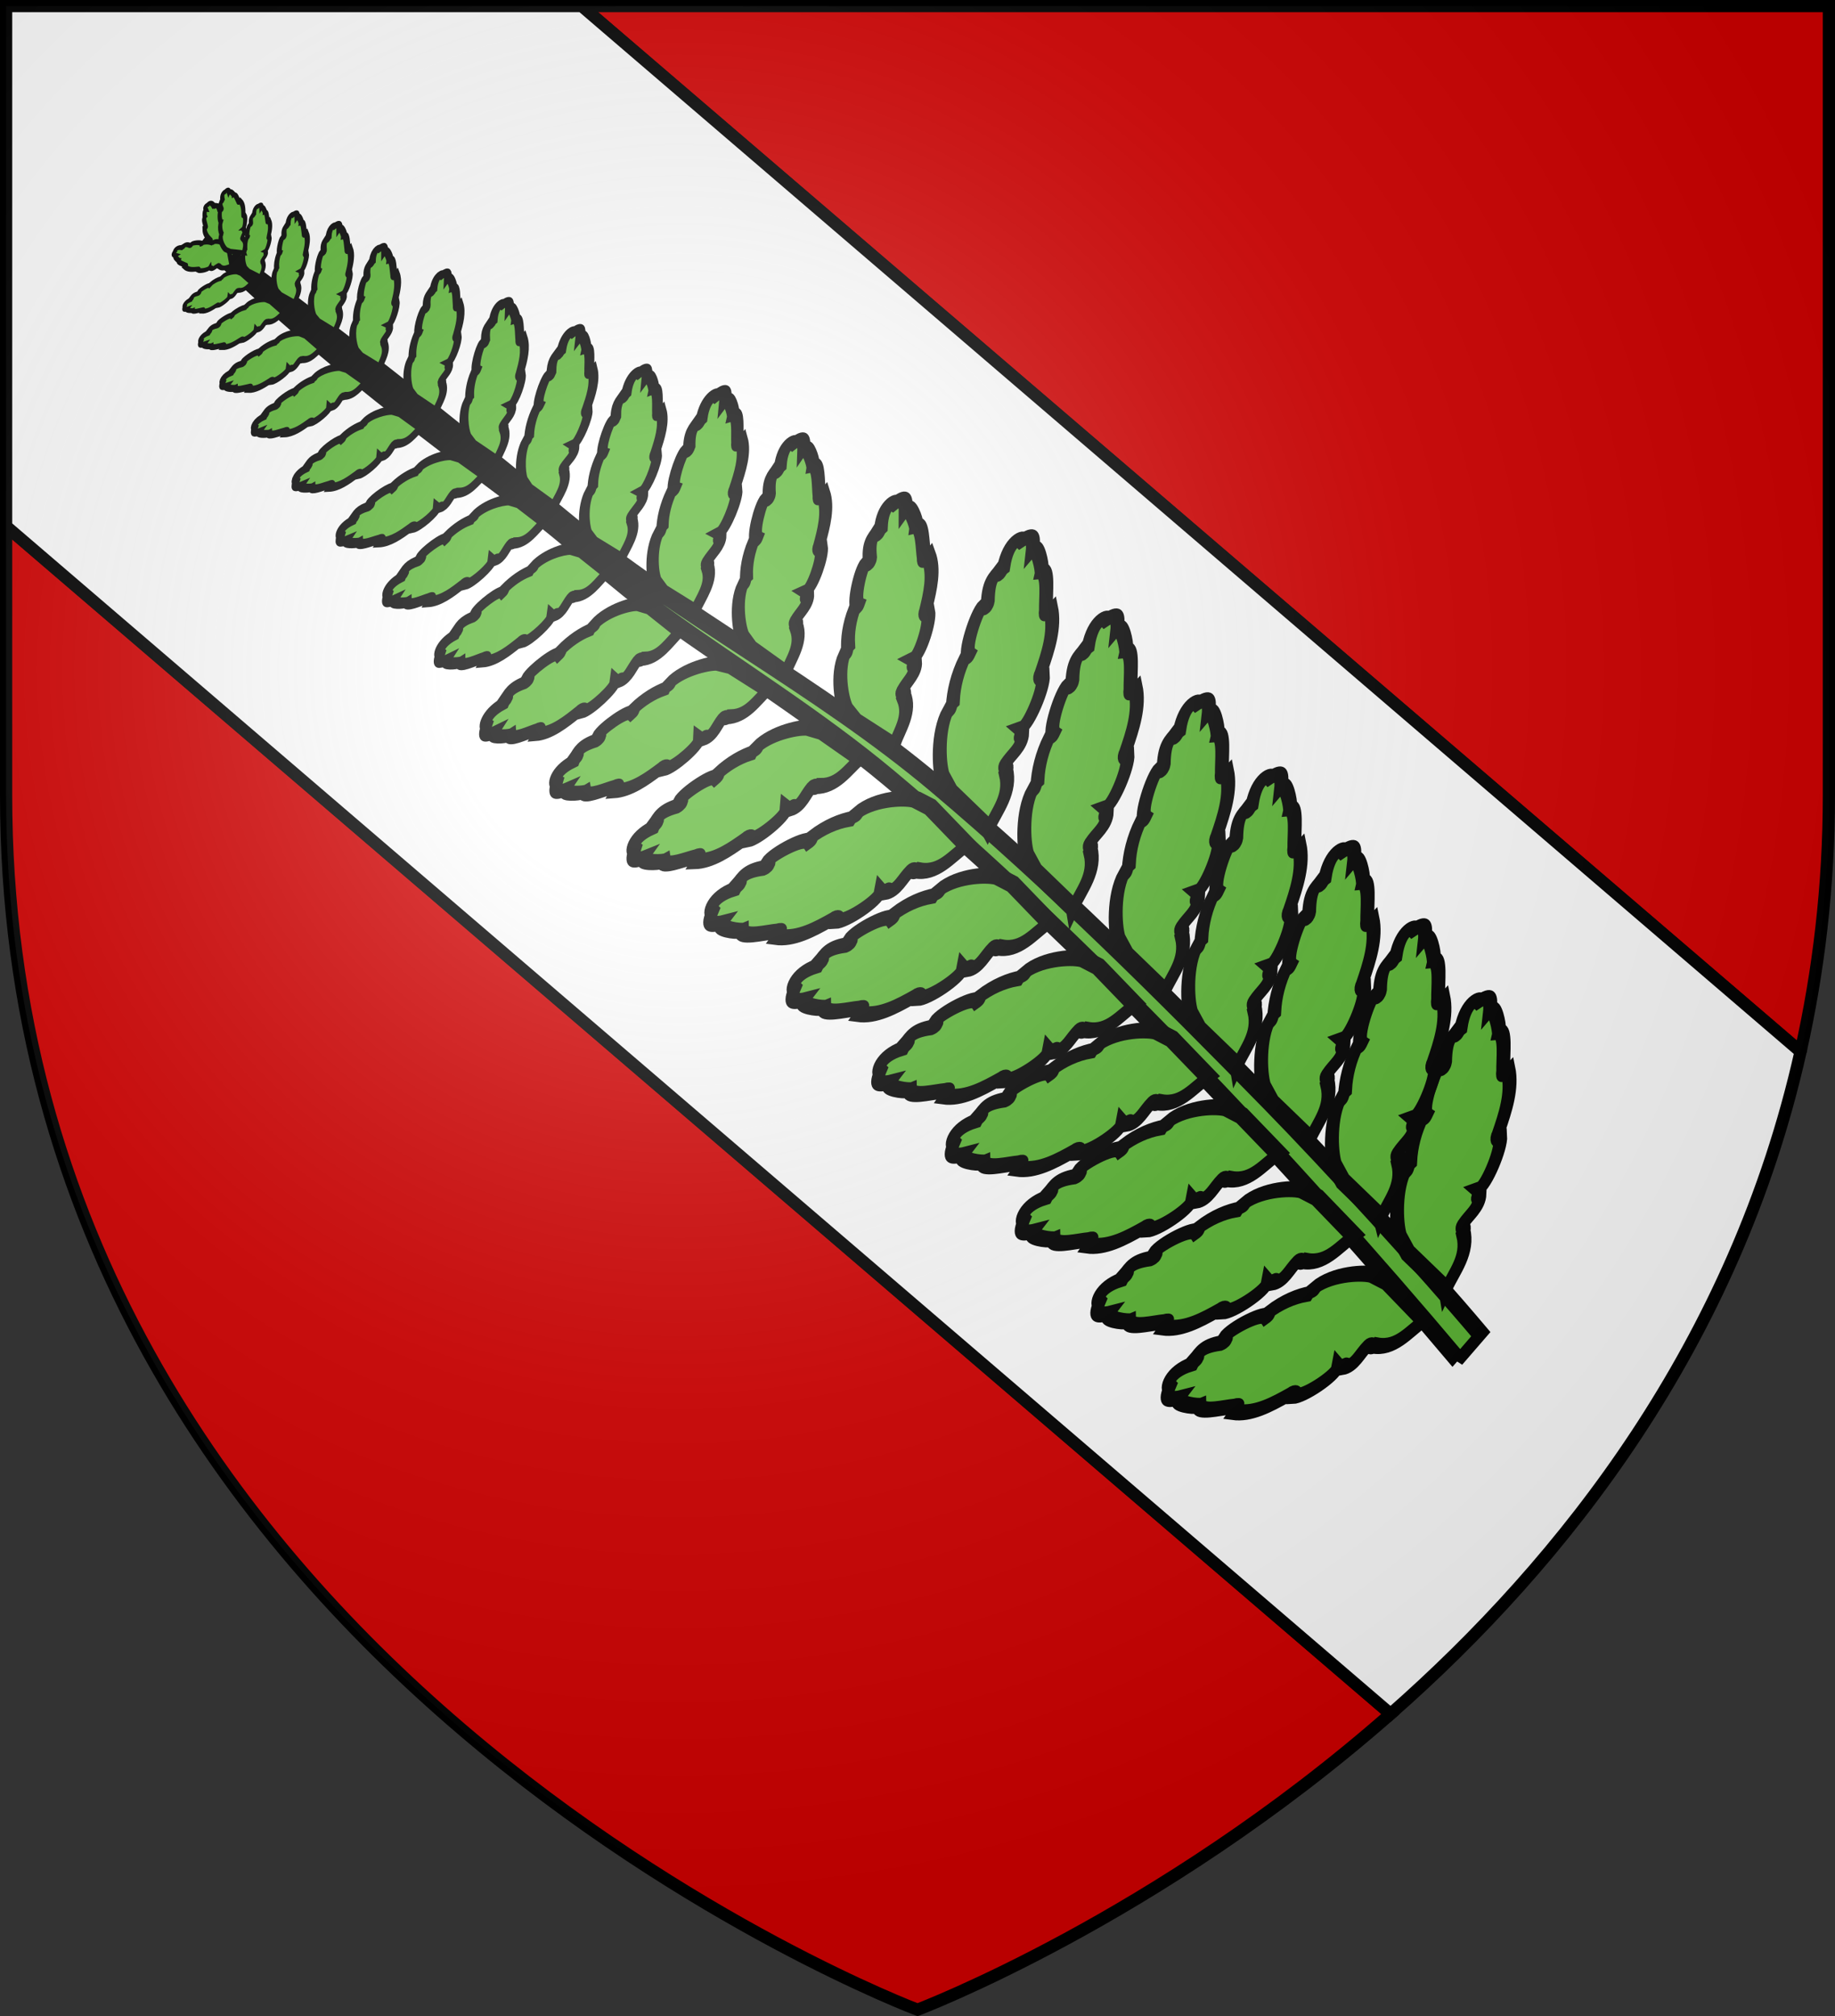 <?xml version="1.0" encoding="UTF-8" standalone="no"?>
<!-- Created with Inkscape (http://www.inkscape.org/) -->

<svg
   xmlns:dc="http://purl.org/dc/elements/1.1/"
   xmlns:cc="http://creativecommons.org/ns#"
   xmlns:rdf="http://www.w3.org/1999/02/22-rdf-syntax-ns#"
   xmlns:svg="http://www.w3.org/2000/svg"
   xmlns="http://www.w3.org/2000/svg"
   xmlns:xlink="http://www.w3.org/1999/xlink"
   xmlns:sodipodi="http://sodipodi.sourceforge.net/DTD/sodipodi-0.dtd"
   xmlns:inkscape="http://www.inkscape.org/namespaces/inkscape"
   width="601"
   height="660.438"
   id="svg4855"
   version="1.1"
   inkscape:version="0.48.4 r9939"
   sodipodi:docname="Fahrni_blason1.svg">
  <rect width="100%" height="100%" fill="#333333" stroke="none"/>
  <defs
     id="defs4857">
    <radialGradient
       inkscape:collect="always"
       xlink:href="#radialGradient3163"
       id="radialGradient3358"
       gradientUnits="userSpaceOnUse"
       gradientTransform="matrix(1.353,0,0,1.349,-2155.236,-905.093)"
       cx="221.44"
       cy="226.33"
       r="300" />
    <radialGradient
       id="radialGradient3163"
       gradientUnits="userSpaceOnUse"
       cy="226.33"
       cx="221.44"
       gradientTransform="matrix(1.353,0,0,1.349,-77.629,-85.747)"
       r="300">
      <stop
         id="stop2895"
         stop-color="#fff"
         stop-opacity=".314"
         offset="0" />
      <stop
         id="stop2897"
         stop-color="#fff"
         stop-opacity=".251"
         offset=".19" />
      <stop
         id="stop2901"
         stop-color="#6b6b6b"
         stop-opacity=".125"
         offset="0.6" />
      <stop
         id="stop2899"
         stop-opacity=".125"
         offset="1" />
    </radialGradient>
    <radialGradient
       r="300"
       cy="226.33"
       cx="221.44"
       gradientTransform="matrix(1.353,0,0,1.349,-79.129,-87.923)"
       gradientUnits="userSpaceOnUse"
       id="radialGradient5039"
       xlink:href="#radialGradient3163"
       inkscape:collect="always" />
    <radialGradient
       inkscape:collect="always"
       xlink:href="#radialGradient3163"
       id="radialGradient5083"
       gradientUnits="userSpaceOnUse"
       gradientTransform="matrix(1.353,0,0,1.349,14.228,119.566)"
       cx="221.44"
       cy="226.33"
       r="300" />
    <radialGradient
       inkscape:collect="always"
       xlink:href="#radialGradient3163"
       id="radialGradient5136"
       gradientUnits="userSpaceOnUse"
       gradientTransform="matrix(1.353,0,0,1.349,14.228,119.566)"
       cx="221.44"
       cy="226.33"
       r="300" />
  </defs>
  <sodipodi:namedview
     id="base"
     pagecolor="#ffffff"
     bordercolor="#666666"
     borderopacity="1.0"
     inkscape:pageopacity="0.0"
     inkscape:pageshadow="2"
     inkscape:zoom="0.35"
     inkscape:cx="283.64288"
     inkscape:cy="333.56983"
     inkscape:document-units="px"
     inkscape:current-layer="layer1"
     showgrid="false"
     inkscape:window-width="983"
     inkscape:window-height="709"
     inkscape:window-x="1804"
     inkscape:window-y="342"
     inkscape:window-maximized="0"
     fit-margin-top="0"
     fit-margin-left="0"
     fit-margin-right="0"
     fit-margin-bottom="0" />
  <g
     inkscape:label="Calque 1"
     inkscape:groupmode="layer"
     id="layer1"
     style="display:inline"
     transform="translate(-91.357,-205.495)">
    <g
       id="FAHRNI"
       inkscape:label="#g5085">
      <g
         id="g4435"
         transform="translate(2097.899,10.338)">
        <g
           id="g4197"
           transform="translate(112.239,40.406)">
          <path
             id="path4195"
             d="m -1529.062,499.25 c 5.863,-26.169 9.281,-54.071 9.281,-83.969 l 0,-258.531 -408.469,0 399.188,342.5 z"
             style="fill:#d40000;stroke:#000000;stroke-width:4;stroke-miterlimit:4;stroke-dasharray:none"
             inkscape:connector-curvature="0" />
          <path
             id="path4193"
             d="m -2116.781,327.125 0,88.188 c 0,285.45 298.5,397.75 298.5,397.75 0,0 78.464,-29.626 154.937,-96.875 L -2116.781,327.125 z"
             style="fill:#d40000;stroke:#000000;stroke-width:4;stroke-miterlimit:4;stroke-dasharray:none"
             inkscape:connector-curvature="0" />
          <path
             id="path1411-1"
             d="m -2116.781,327.125 453.437,389.062 c 57.058,-50.176 112.867,-121.358 134.281,-216.938 l -399.188,-342.5 -188.531,0 0,170.375 z"
             style="fill:#ffffff;stroke:#000000;stroke-width:4;stroke-miterlimit:4;stroke-dasharray:none"
             inkscape:connector-curvature="0" />
        </g>
        <g
           id="use6903-7"
           transform="matrix(-4.254,-1.154,-2.787,5.758,4296.812,800.322)"
           style="stroke:#000000;stroke-width:0.897;stroke-miterlimit:4;stroke-opacity:1;stroke-dasharray:none">
          <path
             inkscape:connector-curvature="0"
             inkscape:transform-center-y="-14.596277"
             inkscape:transform-center-x="-16.60342"
             style="fill:#5ab532;fill-rule:evenodd;stroke:#000000;stroke-width:0.897;stroke-linecap:butt;stroke-linejoin:miter;stroke-miterlimit:4;stroke-opacity:1;stroke-dasharray:none"
             d="m 1230.192,216.565 c 0.683,0.776 1.004,1.842 2.536,1.94 0.064,0.154 0.412,-0.018 0.491,0.125 0.275,0.5 0.222,1.151 0.852,1.368 0.183,-0.225 0.203,0.216 0.493,0.096 -0.161,0.436 1.235,1.882 1.937,2.04 0.029,-0.132 0.303,-0.187 0.462,0.028 0.843,0.713 1.769,1.473 3.094,1.594 -0.055,-0.223 -0.067,-0.442 0.388,-0.222 0.625,0.168 1.983,0.784 2.26,0.389 0.177,0.109 1.743,0.264 1.628,-0.11 0.527,0.238 0.955,0.285 1.002,-0.403 0.293,-0.093 0.477,-0.85 -0.827,-1.509 -0.012,-0.181 -0.329,-0.395 0.083,-0.277 -0.159,-0.363 -0.054,-0.74 -1.408,-1.179 -0.019,-0.013 -0.357,-0.211 0.106,-0.26 -0.081,-0.509 -1.794,-1.864 -2.245,-1.648 -0.095,-0.108 -0.107,-0.081 0.033,-0.247 -0.581,-0.704 -1.326,-1.179 -2.107,-1.467 -0.036,-0.216 -0.473,-0.334 -0.185,-0.354 -0.69,-0.968 -2.775,-1.49 -3.613,-1.501 l -1.217,0.178 -3.764,1.417 z"
             id="path7117-4"
             sodipodi:nodetypes="ccccccccccccccccccccccc" />
          <path
             inkscape:connector-curvature="0"
             id="path7119-0"
             d="m 1266.667,222.315 0,0 z"
             style="fill:none;stroke:#000000;stroke-width:0.897;stroke-linecap:butt;stroke-linejoin:miter;stroke-miterlimit:4;stroke-opacity:1;stroke-dasharray:none" />
          <path
             inkscape:connector-curvature="0"
             style="fill:#5ab532;fill-rule:evenodd;stroke:#000000;stroke-width:0.897;stroke-linecap:butt;stroke-linejoin:miter;stroke-miterlimit:4;stroke-opacity:1;stroke-dasharray:none"
             d="m 1226.579,218.112 -0.676,-1.62 c 6.021,-2.584 15.964,-6.543 22.021,-8.792 11.008,-4.087 22.027,-8.079 33.118,-11.408 11.321,-3.398 22.923,-4.972 34.173,-8.275 12.034,-3.533 21.792,-6.196 33.656,-9.206 -10.867,3.862 -19.582,6.144 -30.561,8.979 -4.425,1.143 -8.724,2.64 -13.112,3.718 -6.894,1.694 -13.824,3.048 -20.68,5.082 -18.312,5.433 -39.882,13.756 -57.939,21.521 z"
             id="path7121-9"
             sodipodi:nodetypes="ccssscsssc" />
          <path
             inkscape:connector-curvature="0"
             sodipodi:nodetypes="ccccccccccccccccccccccc"
             id="path7123-4"
             d="m 1276.972,198.914 c 0.683,0.776 1.004,1.842 2.536,1.94 0.064,0.154 0.412,-0.018 0.491,0.125 0.275,0.5 0.222,1.151 0.852,1.368 0.183,-0.225 0.203,0.216 0.493,0.096 -0.161,0.436 1.235,1.882 1.937,2.04 0.029,-0.132 0.303,-0.187 0.462,0.028 0.843,0.713 1.769,1.473 3.094,1.594 -0.055,-0.223 -0.067,-0.442 0.388,-0.222 0.625,0.168 1.983,0.784 2.26,0.389 0.177,0.109 1.743,0.264 1.628,-0.11 0.527,0.238 0.955,0.285 1.002,-0.403 0.293,-0.093 0.477,-0.85 -0.827,-1.509 -0.012,-0.181 -0.329,-0.395 0.083,-0.277 -0.159,-0.363 -0.054,-0.74 -1.408,-1.179 -0.019,-0.013 -0.357,-0.211 0.106,-0.26 -0.081,-0.509 -1.794,-1.864 -2.245,-1.648 -0.095,-0.108 -0.107,-0.081 0.033,-0.247 -0.581,-0.704 -1.326,-1.179 -2.107,-1.467 -0.036,-0.216 -0.473,-0.334 -0.185,-0.354 -0.69,-0.968 -2.775,-1.49 -3.613,-1.501 l -1.217,0.178 -3.764,1.417 z"
             style="fill:#5ab532;fill-rule:evenodd;stroke:#000000;stroke-width:0.897;stroke-linecap:butt;stroke-linejoin:miter;stroke-miterlimit:4;stroke-opacity:1;stroke-dasharray:none"
             inkscape:transform-center-x="-16.60342"
             inkscape:transform-center-y="-14.596277" />
          <path
             inkscape:connector-curvature="0"
             sodipodi:nodetypes="ccccccccccccccccccccccc"
             id="use7125-8"
             d="m 1268.834,201.667 c 0.683,0.776 1.004,1.842 2.536,1.94 0.064,0.154 0.412,-0.018 0.491,0.125 0.275,0.5 0.222,1.151 0.852,1.368 0.183,-0.225 0.203,0.216 0.493,0.096 -0.161,0.436 1.235,1.882 1.937,2.04 0.029,-0.132 0.303,-0.187 0.462,0.028 0.843,0.713 1.769,1.473 3.094,1.594 -0.055,-0.223 -0.067,-0.442 0.388,-0.222 0.625,0.168 1.983,0.784 2.26,0.389 0.177,0.109 1.743,0.264 1.628,-0.11 0.527,0.238 0.955,0.285 1.002,-0.403 0.293,-0.093 0.477,-0.85 -0.827,-1.509 -0.012,-0.181 -0.329,-0.395 0.083,-0.277 -0.159,-0.363 -0.054,-0.74 -1.408,-1.179 -0.019,-0.013 -0.357,-0.211 0.106,-0.26 -0.081,-0.509 -1.794,-1.864 -2.245,-1.648 -0.095,-0.108 -0.107,-0.081 0.033,-0.247 -0.581,-0.704 -1.326,-1.179 -2.107,-1.467 -0.036,-0.216 -0.473,-0.334 -0.185,-0.354 -0.69,-0.968 -2.775,-1.49 -3.613,-1.501 l -1.217,0.178 -3.764,1.417 z"
             style="fill:#5ab532;fill-rule:evenodd;stroke:#000000;stroke-width:0.897;stroke-linecap:butt;stroke-linejoin:miter;stroke-miterlimit:4;stroke-opacity:1;stroke-dasharray:none"
             inkscape:transform-center-x="-16.60342"
             inkscape:transform-center-y="-14.596277" />
          <path
             inkscape:transform-center-y="-14.596277"
             inkscape:transform-center-x="-16.60342"
             style="fill:#5ab532;fill-rule:evenodd;stroke:#000000;stroke-width:0.897;stroke-linecap:butt;stroke-linejoin:miter;stroke-miterlimit:4;stroke-opacity:1;stroke-dasharray:none"
             d="m 1260.288,204.643 c 0.683,0.776 1.004,1.842 2.536,1.94 0.064,0.154 0.412,-0.018 0.491,0.125 0.275,0.5 0.222,1.151 0.852,1.368 0.183,-0.225 0.203,0.216 0.493,0.096 -0.161,0.436 1.235,1.882 1.937,2.04 0.029,-0.132 0.303,-0.187 0.462,0.028 0.843,0.713 1.769,1.473 3.094,1.594 -0.055,-0.223 -0.067,-0.442 0.388,-0.222 0.625,0.168 1.983,0.784 2.26,0.389 0.177,0.109 1.743,0.264 1.628,-0.11 0.527,0.238 0.955,0.285 1.002,-0.403 0.293,-0.093 0.477,-0.85 -0.827,-1.509 -0.012,-0.181 -0.329,-0.395 0.083,-0.277 -0.159,-0.363 -0.054,-0.74 -1.408,-1.179 -0.019,-0.013 -0.357,-0.211 0.106,-0.26 -0.081,-0.509 -1.794,-1.864 -2.245,-1.648 -0.095,-0.108 -0.107,-0.081 0.033,-0.247 -0.581,-0.704 -1.326,-1.179 -2.107,-1.467 -0.036,-0.216 -0.473,-0.334 -0.185,-0.354 -0.69,-0.968 -2.775,-1.49 -3.613,-1.501 l -1.217,0.178 -3.764,1.417 z"
             id="use7127-8"
             sodipodi:nodetypes="ccccccccccccccccccccccc"
             inkscape:connector-curvature="0" />
          <path
             inkscape:connector-curvature="0"
             sodipodi:nodetypes="ccccccccccccccccccccccc"
             id="use7129-2"
             d="m 1252.903,207.276 c 0.683,0.776 1.004,1.842 2.536,1.94 0.064,0.154 0.412,-0.018 0.491,0.125 0.275,0.5 0.222,1.151 0.852,1.368 0.183,-0.225 0.203,0.216 0.493,0.096 -0.161,0.436 1.235,1.882 1.937,2.04 0.029,-0.132 0.303,-0.187 0.462,0.028 0.843,0.713 1.769,1.473 3.094,1.594 -0.055,-0.223 -0.067,-0.442 0.388,-0.222 0.625,0.168 1.983,0.784 2.26,0.389 0.177,0.109 1.743,0.264 1.628,-0.11 0.527,0.238 0.955,0.285 1.002,-0.403 0.293,-0.093 0.477,-0.85 -0.827,-1.509 -0.012,-0.181 -0.329,-0.395 0.083,-0.277 -0.159,-0.363 -0.054,-0.74 -1.408,-1.179 -0.019,-0.013 -0.357,-0.211 0.106,-0.26 -0.081,-0.509 -1.794,-1.864 -2.245,-1.648 -0.095,-0.108 -0.107,-0.081 0.033,-0.247 -0.581,-0.704 -1.326,-1.179 -2.107,-1.467 -0.036,-0.216 -0.473,-0.334 -0.185,-0.354 -0.69,-0.968 -2.775,-1.49 -3.613,-1.501 l -1.217,0.178 -3.764,1.417 z"
             style="fill:#5ab532;fill-rule:evenodd;stroke:#000000;stroke-width:0.897;stroke-linecap:butt;stroke-linejoin:miter;stroke-miterlimit:4;stroke-opacity:1;stroke-dasharray:none"
             inkscape:transform-center-x="-16.60342"
             inkscape:transform-center-y="-14.596277" />
          <path
             inkscape:transform-center-y="-14.596277"
             inkscape:transform-center-x="-16.60342"
             style="fill:#5ab532;fill-rule:evenodd;stroke:#000000;stroke-width:0.897;stroke-linecap:butt;stroke-linejoin:miter;stroke-miterlimit:4;stroke-opacity:1;stroke-dasharray:none"
             d="m 1245.609,210.183 c 0.683,0.776 1.004,1.842 2.536,1.94 0.064,0.154 0.412,-0.018 0.491,0.125 0.275,0.5 0.222,1.151 0.852,1.368 0.183,-0.225 0.203,0.216 0.493,0.096 -0.161,0.436 1.235,1.882 1.937,2.04 0.029,-0.132 0.303,-0.187 0.462,0.028 0.843,0.713 1.769,1.473 3.094,1.594 -0.055,-0.223 -0.067,-0.442 0.388,-0.222 0.625,0.168 1.983,0.784 2.26,0.389 0.177,0.109 1.743,0.264 1.628,-0.11 0.527,0.238 0.955,0.285 1.002,-0.403 0.293,-0.093 0.477,-0.85 -0.827,-1.509 -0.012,-0.181 -0.329,-0.395 0.083,-0.277 -0.159,-0.363 -0.054,-0.74 -1.408,-1.179 -0.019,-0.013 -0.357,-0.211 0.106,-0.26 -0.081,-0.509 -1.794,-1.864 -2.245,-1.648 -0.095,-0.108 -0.107,-0.081 0.033,-0.247 -0.581,-0.704 -1.326,-1.179 -2.107,-1.467 -0.036,-0.216 -0.473,-0.334 -0.185,-0.354 -0.69,-0.968 -2.775,-1.49 -3.613,-1.501 l -1.217,0.178 -3.764,1.417 z"
             id="use7131-4"
             sodipodi:nodetypes="ccccccccccccccccccccccc"
             inkscape:connector-curvature="0" />
          <path
             inkscape:connector-curvature="0"
             sodipodi:nodetypes="ccccccccccccccccccccccc"
             id="use7133-5"
             d="m 1237.761,213.274 c 0.683,0.776 1.004,1.842 2.536,1.94 0.064,0.154 0.412,-0.018 0.491,0.125 0.275,0.5 0.222,1.151 0.852,1.368 0.183,-0.225 0.203,0.216 0.493,0.096 -0.161,0.436 1.235,1.882 1.937,2.04 0.029,-0.132 0.303,-0.187 0.462,0.028 0.843,0.713 1.769,1.473 3.094,1.594 -0.055,-0.223 -0.067,-0.442 0.388,-0.222 0.625,0.168 1.983,0.784 2.26,0.389 0.177,0.109 1.743,0.264 1.628,-0.11 0.527,0.238 0.955,0.285 1.002,-0.403 0.293,-0.093 0.477,-0.85 -0.827,-1.509 -0.012,-0.181 -0.329,-0.395 0.083,-0.277 -0.159,-0.363 -0.054,-0.74 -1.408,-1.179 -0.019,-0.013 -0.357,-0.211 0.106,-0.26 -0.081,-0.509 -1.794,-1.864 -2.245,-1.648 -0.095,-0.108 -0.107,-0.081 0.033,-0.247 -0.581,-0.704 -1.326,-1.179 -2.107,-1.467 -0.036,-0.216 -0.473,-0.334 -0.185,-0.354 -0.69,-0.968 -2.775,-1.49 -3.613,-1.501 l -1.217,0.178 -3.764,1.417 z"
             style="fill:#5ab532;fill-rule:evenodd;stroke:#000000;stroke-width:0.897;stroke-linecap:butt;stroke-linejoin:miter;stroke-miterlimit:4;stroke-opacity:1;stroke-dasharray:none"
             inkscape:transform-center-x="-16.60342"
             inkscape:transform-center-y="-14.596277" />
          <path
             inkscape:connector-curvature="0"
             inkscape:transform-center-y="0.85151526"
             inkscape:transform-center-x="-1.2232708"
             style="fill:#5ab532;fill-rule:evenodd;stroke:#000000;stroke-width:0.897;stroke-linecap:butt;stroke-linejoin:miter;stroke-miterlimit:4;stroke-opacity:1;stroke-dasharray:none"
             d="m 1287.072,195.979 c 0.505,0.757 0.663,1.726 1.982,1.987 0.038,0.142 0.36,0.032 0.412,0.166 0.182,0.469 0.063,1.032 0.585,1.294 0.184,-0.176 0.152,0.212 0.417,0.14 -0.189,0.363 0.859,1.788 1.451,2.006 0.041,-0.113 0.284,-0.129 0.398,0.077 0.651,0.72 1.369,1.491 2.505,1.748 -0.023,-0.201 -0.01,-0.394 0.362,-0.15 0.524,0.219 1.633,0.912 1.917,0.598 0.141,0.116 1.483,0.429 1.426,0.09 0.431,0.269 0.797,0.359 0.916,-0.239 0.265,-0.048 0.51,-0.689 -0.547,-1.414 0.01,-0.16 -0.241,-0.383 0.104,-0.233 -0.097,-0.336 0.037,-0.654 -1.089,-1.192 -0.015,-0.014 -0.286,-0.226 0.122,-0.216 -0.013,-0.454 -1.347,-1.836 -1.762,-1.698 -0.071,-0.105 -0.084,-0.083 0.056,-0.213 -0.425,-0.682 -1.018,-1.183 -1.663,-1.524 -0.01,-0.193 -0.373,-0.346 -0.12,-0.331 -0.489,-0.925 -2.24,-1.621 -2.966,-1.725 l -1.076,0.017 -3.427,0.811 z"
             id="path7135-5"
             sodipodi:nodetypes="ccccccccccccccccccccccc" />
          <path
             inkscape:connector-curvature="0"
             inkscape:transform-center-y="0.85151526"
             inkscape:transform-center-x="-1.2232708"
             style="fill:#5ab532;fill-rule:evenodd;stroke:#000000;stroke-width:0.839;stroke-linecap:butt;stroke-linejoin:miter;stroke-miterlimit:4;stroke-opacity:1;stroke-dasharray:none"
             d="m 1295.628,193.786 c 0.45,0.724 0.569,1.636 1.793,1.919 0.031,0.134 0.335,0.04 0.38,0.167 0.156,0.445 0.029,0.969 0.508,1.23 0.177,-0.16 0.136,0.203 0.385,0.143 -0.187,0.335 0.75,1.7 1.297,1.921 0.042,-0.104 0.269,-0.113 0.369,0.084 0.587,0.694 1.235,1.436 2.288,1.71 -0.016,-0.189 0,-0.37 0.343,-0.13 0.483,0.22 1.498,0.901 1.772,0.615 0.129,0.113 1.372,0.445 1.328,0.125 0.394,0.264 0.734,0.359 0.862,-0.197 0.248,-0.037 0.496,-0.631 -0.47,-1.341 0.014,-0.15 -0.214,-0.366 0.103,-0.215 -0.081,-0.318 0.053,-0.611 -0.982,-1.148 -0.014,-0.013 -0.26,-0.22 0.12,-0.198 9e-4,-0.426 -1.204,-1.759 -1.596,-1.642 -0.063,-0.101 -0.076,-0.081 0.058,-0.198 -0.377,-0.651 -0.916,-1.138 -1.508,-1.476 0,-0.181 -0.338,-0.335 -0.103,-0.313 -0.43,-0.881 -2.045,-1.583 -2.719,-1.702 l -1.005,-0.015 -3.222,0.661 z"
             id="use7137-1"
             sodipodi:nodetypes="ccccccccccccccccccccccc" />
          <path
             inkscape:connector-curvature="0"
             inkscape:transform-center-y="0.85151526"
             inkscape:transform-center-x="-1.2232708"
             style="fill:#5ab532;fill-rule:evenodd;stroke:#000000;stroke-width:0.794;stroke-linecap:butt;stroke-linejoin:miter;stroke-miterlimit:4;stroke-opacity:1;stroke-dasharray:none"
             d="m 1303.539,192.042 c 0.411,0.728 0.54,1.66 1.614,1.91 0.031,0.137 0.293,0.03 0.335,0.159 0.148,0.451 0.051,0.993 0.476,1.244 0.15,-0.169 0.124,0.204 0.34,0.135 -0.154,0.349 0.699,1.719 1.182,1.928 0.033,-0.108 0.232,-0.124 0.324,0.074 0.53,0.692 1.115,1.433 2.04,1.68 -0.019,-0.193 -0.01,-0.379 0.295,-0.144 0.427,0.21 1.33,0.877 1.562,0.575 0.115,0.111 1.208,0.413 1.161,0.086 0.351,0.258 0.649,0.345 0.746,-0.23 0.215,-0.046 0.415,-0.663 -0.446,-1.36 0.01,-0.154 -0.196,-0.368 0.084,-0.224 -0.079,-0.323 0.03,-0.628 -0.887,-1.146 -0.012,-0.013 -0.233,-0.217 0.099,-0.207 -0.011,-0.437 -1.097,-1.765 -1.435,-1.632 -0.058,-0.101 -0.068,-0.08 0.046,-0.204 -0.346,-0.656 -0.829,-1.137 -1.354,-1.465 -0.01,-0.185 -0.303,-0.333 -0.098,-0.318 -0.398,-0.89 -1.825,-1.558 -2.416,-1.659 l -0.877,0.016 -2.791,0.78 z"
             id="use7139-7"
             sodipodi:nodetypes="ccccccccccccccccccccccc" />
          <path
             sodipodi:nodetypes="ccccccccccccccccccccccc"
             id="use7141-1"
             d="m 1310.426,190.072 c 0.355,0.63 0.466,1.437 1.394,1.654 0.027,0.118 0.253,0.026 0.289,0.138 0.128,0.391 0.044,0.859 0.411,1.077 0.13,-0.147 0.107,0.177 0.293,0.117 -0.133,0.302 0.604,1.488 1.02,1.669 0.029,-0.094 0.2,-0.107 0.28,0.064 0.458,0.599 0.963,1.241 1.762,1.455 -0.016,-0.168 -0.01,-0.328 0.255,-0.125 0.368,0.182 1.148,0.759 1.349,0.497 0.099,0.096 1.043,0.357 1.003,0.074 0.303,0.224 0.56,0.299 0.644,-0.199 0.186,-0.04 0.359,-0.574 -0.385,-1.177 0.01,-0.133 -0.169,-0.319 0.073,-0.194 -0.068,-0.28 0.026,-0.544 -0.766,-0.992 -0.01,-0.011 -0.201,-0.188 0.085,-0.179 -0.01,-0.378 -0.947,-1.528 -1.24,-1.413 -0.05,-0.088 -0.059,-0.069 0.04,-0.177 -0.299,-0.568 -0.716,-0.984 -1.17,-1.268 -0.01,-0.161 -0.262,-0.288 -0.085,-0.275 -0.344,-0.77 -1.576,-1.349 -2.087,-1.436 l -0.757,0.014 -2.41,0.675 z"
             style="fill:#5ab532;fill-rule:evenodd;stroke:#000000;stroke-width:0.686;stroke-linecap:butt;stroke-linejoin:miter;stroke-miterlimit:4;stroke-opacity:1;stroke-dasharray:none"
             inkscape:transform-center-x="-1.2232708"
             inkscape:transform-center-y="0.85151526"
             inkscape:connector-curvature="0" />
          <path
             inkscape:connector-curvature="0"
             inkscape:transform-center-y="0.85151526"
             inkscape:transform-center-x="-1.2232708"
             style="fill:#5ab532;fill-rule:evenodd;stroke:#000000;stroke-width:0.636;stroke-linecap:butt;stroke-linejoin:miter;stroke-miterlimit:4;stroke-opacity:1;stroke-dasharray:none"
             d="m 1316.404,188.387 c 0.337,0.571 0.442,1.303 1.321,1.5 0.026,0.107 0.24,0.024 0.274,0.125 0.121,0.354 0.042,0.779 0.39,0.977 0.123,-0.133 0.101,0.16 0.278,0.106 -0.126,0.274 0.572,1.35 0.967,1.514 0.027,-0.085 0.19,-0.098 0.265,0.058 0.434,0.544 0.912,1.125 1.669,1.319 -0.015,-0.152 -0.01,-0.298 0.241,-0.113 0.349,0.165 1.088,0.688 1.278,0.451 0.094,0.087 0.988,0.324 0.95,0.068 0.287,0.203 0.531,0.271 0.61,-0.18 0.176,-0.036 0.34,-0.52 -0.364,-1.068 0.01,-0.121 -0.161,-0.289 0.069,-0.176 -0.064,-0.254 0.025,-0.493 -0.726,-0.9 -0.01,-0.01 -0.19,-0.17 0.081,-0.163 -0.01,-0.343 -0.897,-1.386 -1.174,-1.282 -0.047,-0.08 -0.056,-0.063 0.038,-0.16 -0.283,-0.515 -0.678,-0.893 -1.108,-1.15 -0.01,-0.146 -0.248,-0.261 -0.081,-0.25 -0.326,-0.698 -1.493,-1.223 -1.977,-1.302 l -0.717,0.013 -2.284,0.612 z"
             id="use7143-1"
             sodipodi:nodetypes="ccccccccccccccccccccccc" />
          <path
             sodipodi:nodetypes="ccccccccccccccccccccccc"
             id="use7145-5"
             d="m 1322.022,186.851 c 0.318,0.493 0.417,1.125 1.247,1.295 0.024,0.093 0.226,0.021 0.259,0.108 0.115,0.306 0.04,0.673 0.368,0.843 0.116,-0.115 0.096,0.138 0.263,0.091 -0.119,0.237 0.54,1.165 0.913,1.307 0.026,-0.073 0.179,-0.084 0.25,0.05 0.41,0.469 0.862,0.971 1.576,1.139 -0.014,-0.131 -0.01,-0.257 0.228,-0.098 0.33,0.142 1.027,0.594 1.206,0.389 0.089,0.075 0.933,0.28 0.897,0.058 0.271,0.175 0.501,0.234 0.576,-0.156 0.167,-0.031 0.321,-0.449 -0.344,-0.922 0.01,-0.104 -0.152,-0.25 0.065,-0.152 -0.061,-0.219 0.024,-0.426 -0.685,-0.777 -0.01,-0.009 -0.18,-0.147 0.077,-0.14 -0.01,-0.296 -0.847,-1.196 -1.109,-1.106 -0.044,-0.069 -0.053,-0.054 0.036,-0.139 -0.267,-0.444 -0.64,-0.771 -1.046,-0.993 -0.01,-0.126 -0.234,-0.225 -0.076,-0.215 -0.308,-0.603 -1.41,-1.056 -1.867,-1.124 l -0.677,0.011 -2.156,0.528 z"
             style="fill:#5ab532;fill-rule:evenodd;stroke:#000000;stroke-width:0.574;stroke-linecap:butt;stroke-linejoin:miter;stroke-miterlimit:4;stroke-opacity:1;stroke-dasharray:none"
             inkscape:transform-center-x="-1.2232708"
             inkscape:transform-center-y="0.85151526"
             inkscape:connector-curvature="0" />
          <path
             inkscape:connector-curvature="0"
             inkscape:transform-center-y="0.85151526"
             inkscape:transform-center-x="-1.2232708"
             style="fill:#5ab532;fill-rule:evenodd;stroke:#000000;stroke-width:0.502;stroke-linecap:butt;stroke-linejoin:miter;stroke-miterlimit:4;stroke-opacity:1;stroke-dasharray:none"
             d="m 1327.872,185.34 c 0.276,0.435 0.362,0.991 1.082,1.141 0.021,0.082 0.196,0.018 0.225,0.095 0.099,0.269 0.035,0.593 0.319,0.743 0.101,-0.101 0.083,0.122 0.228,0.081 -0.103,0.209 0.469,1.027 0.792,1.152 0.023,-0.065 0.155,-0.074 0.217,0.044 0.355,0.414 0.747,0.856 1.367,1.004 -0.012,-0.116 -0.01,-0.226 0.198,-0.086 0.286,0.126 0.891,0.524 1.046,0.343 0.077,0.067 0.809,0.247 0.778,0.051 0.235,0.154 0.435,0.206 0.5,-0.137 0.144,-0.028 0.278,-0.396 -0.299,-0.812 0.01,-0.092 -0.132,-0.22 0.056,-0.134 -0.053,-0.193 0.021,-0.375 -0.595,-0.684 -0.01,-0.008 -0.156,-0.129 0.067,-0.124 -0.01,-0.261 -0.735,-1.054 -0.962,-0.975 -0.038,-0.06 -0.046,-0.048 0.031,-0.122 -0.232,-0.392 -0.555,-0.679 -0.908,-0.875 -0.01,-0.111 -0.203,-0.199 -0.066,-0.19 -0.267,-0.531 -1.223,-0.931 -1.619,-0.991 l -0.588,0.01 -1.871,0.466 z"
             id="use7147-2"
             sodipodi:nodetypes="ccccccccccccccccccccccc" />
          <path
             sodipodi:nodetypes="ccccccccccccccccccccccc"
             id="use7149-7"
             d="m 1333.13,183.813 c 0.248,0.376 0.325,0.858 0.972,0.987 0.019,0.071 0.176,0.016 0.202,0.082 0.089,0.233 0.031,0.513 0.287,0.643 0.091,-0.087 0.075,0.106 0.204,0.07 -0.092,0.181 0.421,0.888 0.711,0.997 0.021,-0.056 0.14,-0.064 0.195,0.038 0.319,0.358 0.671,0.741 1.228,0.868 -0.011,-0.1 -0.01,-0.196 0.178,-0.075 0.257,0.109 0.8,0.453 0.94,0.297 0.069,0.058 0.727,0.213 0.699,0.045 0.211,0.134 0.391,0.178 0.449,-0.119 0.13,-0.024 0.25,-0.343 -0.268,-0.703 0.01,-0.08 -0.118,-0.19 0.05,-0.116 -0.048,-0.167 0.019,-0.325 -0.534,-0.592 -0.01,-0.007 -0.14,-0.112 0.06,-0.107 -0.01,-0.226 -0.66,-0.912 -0.864,-0.844 -0.034,-0.052 -0.041,-0.041 0.028,-0.106 -0.208,-0.339 -0.499,-0.588 -0.815,-0.757 -0.01,-0.096 -0.183,-0.172 -0.059,-0.164 -0.24,-0.46 -1.098,-0.805 -1.454,-0.857 l -0.528,0.009 -1.68,0.403 z"
             style="fill:#5ab532;fill-rule:evenodd;stroke:#000000;stroke-width:0.443;stroke-linecap:butt;stroke-linejoin:miter;stroke-miterlimit:4;stroke-opacity:1;stroke-dasharray:none"
             inkscape:transform-center-x="-1.2232708"
             inkscape:transform-center-y="0.85151526"
             inkscape:connector-curvature="0" />
          <path
             inkscape:connector-curvature="0"
             inkscape:transform-center-y="0.85151526"
             inkscape:transform-center-x="-1.2232708"
             style="fill:#5ab532;fill-rule:evenodd;stroke:#000000;stroke-width:0.394;stroke-linecap:butt;stroke-linejoin:miter;stroke-miterlimit:4;stroke-opacity:1;stroke-dasharray:none"
             d="m 1337.265,182.729 c 0.242,0.32 0.338,0.743 0.921,0.821 0.021,0.062 0.158,0.004 0.184,0.061 0.093,0.202 0.057,0.454 0.292,0.555 0.076,-0.083 0.073,0.089 0.186,0.05 -0.071,0.166 0.426,0.765 0.69,0.844 0.015,-0.051 0.12,-0.065 0.175,0.023 0.304,0.299 0.639,0.619 1.141,0.7 -0.016,-0.088 -0.02,-0.174 0.153,-0.077 0.234,0.082 0.737,0.356 0.852,0.209 0.065,0.047 0.658,0.147 0.624,-10e-4 0.195,0.106 0.357,0.136 0.392,-0.132 0.114,-0.029 0.202,-0.319 -0.279,-0.609 0,-0.071 -0.116,-0.162 0.038,-0.106 -0.052,-0.146 0,-0.29 -0.509,-0.495 -0.01,-0.006 -0.131,-0.091 0.047,-0.099 -0.022,-0.2 -0.64,-0.772 -0.817,-0.699 -0.033,-0.044 -0.039,-0.034 0.019,-0.096 -0.205,-0.289 -0.477,-0.493 -0.768,-0.625 -0.014,-0.085 -0.172,-0.142 -0.062,-0.143 -0.24,-0.395 -1.022,-0.652 -1.342,-0.677 l -0.468,0.039 -1.469,0.456 z"
             id="use7151-6"
             sodipodi:nodetypes="ccccccccccccccccccccccc" />
          <path
             sodipodi:nodetypes="ccccccccccccccccccccccc"
             id="use7153-1"
             d="m 1341.028,181.43 c 0.202,0.271 0.283,0.629 0.769,0.694 0.018,0.052 0.132,0.003 0.154,0.052 0.078,0.171 0.048,0.384 0.244,0.469 0.064,-0.07 0.061,0.076 0.155,0.042 -0.059,0.14 0.356,0.647 0.577,0.714 0.012,-0.043 0.101,-0.055 0.147,0.019 0.254,0.253 0.534,0.524 0.954,0.593 -0.013,-0.075 -0.017,-0.147 0.128,-0.065 0.196,0.069 0.616,0.301 0.712,0.177 0.054,0.04 0.55,0.125 0.521,-8.5e-4 0.163,0.09 0.299,0.115 0.327,-0.111 0.095,-0.025 0.169,-0.27 -0.233,-0.515 0,-0.06 -0.097,-0.137 0.032,-0.089 -0.043,-0.123 0,-0.245 -0.425,-0.419 -0.01,-0.005 -0.109,-0.077 0.039,-0.083 -0.018,-0.169 -0.535,-0.653 -0.682,-0.592 -0.028,-0.038 -0.033,-0.029 0.016,-0.081 -0.171,-0.245 -0.399,-0.417 -0.642,-0.529 -0.012,-0.071 -0.144,-0.12 -0.052,-0.121 -0.2,-0.334 -0.855,-0.551 -1.121,-0.573 l -0.391,0.033 -1.228,0.386 z"
             style="fill:#5ab532;fill-rule:evenodd;stroke:#000000;stroke-width:0.331;stroke-linecap:butt;stroke-linejoin:miter;stroke-miterlimit:4;stroke-opacity:1;stroke-dasharray:none"
             inkscape:transform-center-x="-1.2232708"
             inkscape:transform-center-y="0.85151526"
             inkscape:connector-curvature="0" />
          <path
             inkscape:connector-curvature="0"
             inkscape:transform-center-y="0.85151526"
             inkscape:transform-center-x="-1.2232708"
             style="fill:#5ab532;fill-rule:evenodd;stroke:#000000;stroke-width:0.269;stroke-linecap:butt;stroke-linejoin:miter;stroke-miterlimit:4;stroke-opacity:1;stroke-dasharray:none"
             d="m 1344.192,180.371 c 0.163,0.222 0.228,0.515 0.619,0.569 0.014,0.043 0.106,0.002 0.124,0.043 0.063,0.14 0.039,0.315 0.196,0.384 0.052,-0.058 0.049,0.062 0.125,0.035 -0.047,0.115 0.286,0.53 0.464,0.585 0.01,-0.035 0.081,-0.045 0.118,0.016 0.205,0.207 0.43,0.429 0.767,0.485 -0.01,-0.061 -0.014,-0.12 0.103,-0.053 0.158,0.057 0.496,0.247 0.573,0.145 0.043,0.033 0.443,0.102 0.419,-7e-4 0.131,0.074 0.24,0.094 0.263,-0.091 0.076,-0.02 0.136,-0.221 -0.188,-0.422 0,-0.049 -0.078,-0.112 0.026,-0.073 -0.035,-0.101 0,-0.201 -0.342,-0.343 -0.01,-0.004 -0.088,-0.063 0.031,-0.068 -0.014,-0.139 -0.43,-0.535 -0.549,-0.485 -0.023,-0.031 -0.027,-0.024 0.013,-0.066 -0.138,-0.2 -0.321,-0.342 -0.516,-0.433 -0.01,-0.059 -0.116,-0.098 -0.042,-0.099 -0.161,-0.273 -0.687,-0.452 -0.902,-0.469 l -0.315,0.027 -0.988,0.316 z"
             id="use7155-4"
             sodipodi:nodetypes="ccccccccccccccccccccccc" />
          <path
             sodipodi:nodetypes="ccccccccccccccccccccccc"
             id="use7157-2"
             d="m 1346.268,179.619 c 0.269,-0.057 0.563,0.005 0.773,-0.329 0.045,0.005 0.045,-0.096 0.09,-0.095 0.153,3.7e-4 0.303,0.094 0.431,-0.02 -0.031,-0.071 0.077,-0.019 0.083,-0.1 0.085,0.09 0.601,-0.042 0.724,-0.181 -0.028,-0.024 -0.01,-0.092 0.063,-0.101 0.274,-0.101 0.568,-0.214 0.759,-0.499 -0.06,-0.016 -0.115,-0.037 -0.01,-0.116 0.117,-0.12 0.429,-0.35 0.368,-0.462 0.047,-0.026 0.276,-0.361 0.172,-0.382 0.121,-0.089 0.185,-0.18 0.026,-0.277 0.013,-0.077 -0.145,-0.215 -0.462,-0.003 -0.045,-0.02 -0.135,0.025 -0.056,-0.054 -0.106,-0.01 -0.183,-0.083 -0.454,0.17 -0.01,0.007 -0.094,0.054 -0.049,-0.056 -0.132,-0.044 -0.665,0.171 -0.668,0.3 -0.038,0.008 -0.033,0.015 -0.055,-0.039 -0.239,0.043 -0.444,0.151 -0.608,0.292 -0.057,-0.015 -0.137,0.065 -0.107,-0.003 -0.316,0.034 -0.695,0.44 -0.799,0.628 l -0.105,0.298 -0.12,1.03 z"
             style="fill:#5ab532;fill-rule:evenodd;stroke:#000000;stroke-width:0.269;stroke-linecap:butt;stroke-linejoin:miter;stroke-miterlimit:4;stroke-opacity:1;stroke-dasharray:none"
             inkscape:transform-center-x="-1.2232708"
             inkscape:transform-center-y="0.85151526"
             inkscape:connector-curvature="0" />
          <path
             sodipodi:nodetypes="ccccccccccccccccccccccc"
             id="use7159-3"
             d="m 1346.12,179.796 c 0.249,0.117 0.446,0.343 0.816,0.203 0.033,0.031 0.094,-0.049 0.129,-0.022 0.122,0.093 0.185,0.258 0.356,0.243 0.018,-0.075 0.073,0.031 0.126,-0.029 0.014,0.123 0.505,0.328 0.687,0.291 -0.01,-0.036 0.05,-0.079 0.111,-0.043 0.279,0.084 0.583,0.171 0.906,0.059 -0.038,-0.049 -0.07,-0.099 0.065,-0.096 0.166,-0.026 0.553,-0.021 0.572,-0.147 0.053,0.008 0.437,-0.122 0.368,-0.201 0.15,0.002 0.256,-0.033 0.188,-0.206 0.057,-0.054 0.014,-0.259 -0.367,-0.281 -0.024,-0.043 -0.122,-0.061 -0.012,-0.077 -0.079,-0.072 -0.096,-0.176 -0.465,-0.137 -0.011,0.001 -0.108,-0.013 -0.01,-0.075 -0.079,-0.115 -0.634,-0.264 -0.714,-0.163 -0.035,-0.016 -0.035,-0.008 -0.02,-0.064 -0.217,-0.11 -0.445,-0.146 -0.661,-0.133 -0.037,-0.047 -0.149,-0.031 -0.084,-0.067 -0.273,-0.163 -0.82,-0.067 -1.016,0.02 l -0.264,0.174 -0.716,0.75 z"
             style="fill:#5ab532;fill-rule:evenodd;stroke:#000000;stroke-width:0.269;stroke-linecap:butt;stroke-linejoin:miter;stroke-miterlimit:4;stroke-opacity:1;stroke-dasharray:none"
             inkscape:transform-center-x="-1.2232708"
             inkscape:transform-center-y="0.85151526"
             inkscape:connector-curvature="0" />
          <path
             inkscape:connector-curvature="0"
             inkscape:transform-center-y="-14.596277"
             inkscape:transform-center-x="-16.60342"
             style="fill:#5ab532;fill-rule:evenodd;stroke:#000000;stroke-width:0.897;stroke-linecap:butt;stroke-linejoin:miter;stroke-miterlimit:4;stroke-opacity:1;stroke-dasharray:none"
             d="m 1229.748,214.728 c 0.026,-1.034 -0.412,-2.057 0.701,-3.116 -0.05,-0.159 0.328,-0.251 0.296,-0.411 -0.11,-0.56 -0.568,-1.025 -0.224,-1.596 0.285,0.055 0.017,-0.296 0.317,-0.39 -0.403,-0.231 -0.261,-2.236 0.178,-2.808 0.107,0.083 0.353,-0.051 0.336,-0.318 0.189,-1.088 0.412,-2.265 1.35,-3.208 0.101,0.206 0.232,0.382 0.441,-0.079 0.372,-0.53 1.018,-1.873 1.484,-1.748 0.066,-0.197 1.168,-1.321 1.319,-0.96 0.252,-0.521 0.55,-0.832 1.028,-0.334 0.284,-0.116 0.911,0.346 0.334,1.687 0.107,0.147 10e-4,0.514 0.241,0.159 0.111,0.38 0.433,0.602 -0.324,1.808 -0.01,0.022 -0.138,0.391 0.248,0.131 0.264,0.442 -0.18,2.581 -0.665,2.705 0,0.144 -0.03,0.131 0.184,0.168 0.01,0.913 -0.261,1.755 -0.675,2.477 0.111,0.189 -0.149,0.559 0.085,0.39 0.092,1.185 -1.173,2.924 -1.809,3.469 l -1.048,0.644 -3.796,1.328 z"
             id="use7161-2"
             sodipodi:nodetypes="ccccccccccccccccccccccc" />
          <path
             inkscape:connector-curvature="0"
             id="use7163-2"
             d="m 1252.25,185.817 0,0 z"
             style="fill:none;stroke:#000000;stroke-width:0.897;stroke-linecap:butt;stroke-linejoin:miter;stroke-miterlimit:4;stroke-opacity:1;stroke-dasharray:none" />
          <path
             inkscape:connector-curvature="0"
             sodipodi:nodetypes="ccccccccccccccccccccccc"
             id="use7165-1"
             d="m 1276.05,197.794 c 0.026,-1.034 -0.412,-2.057 0.701,-3.116 -0.05,-0.159 0.328,-0.251 0.296,-0.411 -0.11,-0.56 -0.568,-1.025 -0.224,-1.596 0.285,0.055 0.017,-0.296 0.317,-0.39 -0.403,-0.231 -0.261,-2.236 0.178,-2.808 0.107,0.083 0.353,-0.051 0.336,-0.318 0.189,-1.088 0.412,-2.265 1.35,-3.208 0.101,0.206 0.232,0.382 0.441,-0.079 0.372,-0.53 1.018,-1.873 1.484,-1.748 0.066,-0.197 1.168,-1.321 1.319,-0.96 0.252,-0.521 0.55,-0.832 1.028,-0.334 0.284,-0.116 0.911,0.346 0.334,1.687 0.107,0.147 10e-4,0.514 0.241,0.159 0.112,0.38 0.433,0.602 -0.324,1.808 -0.01,0.022 -0.138,0.391 0.249,0.131 0.264,0.442 -0.18,2.581 -0.665,2.705 0,0.144 -0.03,0.131 0.184,0.168 0.01,0.913 -0.261,1.755 -0.675,2.477 0.111,0.189 -0.149,0.559 0.085,0.39 0.092,1.185 -1.173,2.924 -1.809,3.469 l -1.048,0.644 -3.796,1.328 z"
             style="fill:#5ab532;fill-rule:evenodd;stroke:#000000;stroke-width:0.897;stroke-linecap:butt;stroke-linejoin:miter;stroke-miterlimit:4;stroke-opacity:1;stroke-dasharray:none"
             inkscape:transform-center-x="-16.60342"
             inkscape:transform-center-y="-14.596277" />
          <path
             inkscape:transform-center-y="-14.596277"
             inkscape:transform-center-x="-16.60342"
             style="fill:#5ab532;fill-rule:evenodd;stroke:#000000;stroke-width:0.897;stroke-linecap:butt;stroke-linejoin:miter;stroke-miterlimit:4;stroke-opacity:1;stroke-dasharray:none"
             d="m 1267.689,200.619 c 0.026,-1.034 -0.412,-2.057 0.701,-3.116 -0.05,-0.159 0.328,-0.251 0.296,-0.411 -0.11,-0.56 -0.568,-1.025 -0.225,-1.596 0.285,0.055 0.017,-0.296 0.317,-0.39 -0.403,-0.231 -0.261,-2.236 0.178,-2.808 0.107,0.083 0.353,-0.051 0.336,-0.318 0.189,-1.088 0.412,-2.265 1.35,-3.208 0.101,0.206 0.232,0.382 0.441,-0.079 0.372,-0.53 1.018,-1.873 1.484,-1.748 0.066,-0.197 1.168,-1.321 1.319,-0.96 0.252,-0.521 0.55,-0.832 1.028,-0.334 0.284,-0.116 0.911,0.346 0.334,1.687 0.107,0.147 10e-4,0.514 0.241,0.159 0.111,0.38 0.433,0.602 -0.324,1.808 -0.01,0.022 -0.138,0.391 0.249,0.131 0.264,0.442 -0.18,2.581 -0.665,2.705 0,0.144 -0.03,0.131 0.184,0.168 0.01,0.913 -0.261,1.755 -0.675,2.477 0.111,0.189 -0.149,0.559 0.085,0.39 0.092,1.185 -1.173,2.924 -1.809,3.469 l -1.048,0.644 -3.796,1.328 z"
             id="use7167-6"
             sodipodi:nodetypes="ccccccccccccccccccccccc"
             inkscape:connector-curvature="0" />
          <path
             inkscape:connector-curvature="0"
             sodipodi:nodetypes="ccccccccccccccccccccccc"
             id="use7169-8"
             d="m 1258.708,203.59 c 0.026,-1.034 -0.412,-2.057 0.701,-3.116 -0.05,-0.159 0.328,-0.251 0.296,-0.411 -0.11,-0.56 -0.568,-1.025 -0.225,-1.596 0.285,0.055 0.017,-0.296 0.317,-0.39 -0.403,-0.231 -0.261,-2.236 0.178,-2.808 0.107,0.083 0.353,-0.051 0.336,-0.318 0.189,-1.088 0.412,-2.265 1.35,-3.208 0.101,0.206 0.232,0.382 0.441,-0.079 0.372,-0.53 1.018,-1.873 1.484,-1.748 0.066,-0.197 1.168,-1.321 1.319,-0.96 0.251,-0.521 0.55,-0.832 1.028,-0.334 0.284,-0.116 0.911,0.346 0.334,1.687 0.107,0.147 9e-4,0.514 0.241,0.159 0.111,0.38 0.433,0.602 -0.324,1.808 -0.01,0.022 -0.138,0.391 0.248,0.131 0.264,0.442 -0.18,2.581 -0.665,2.705 0,0.144 -0.03,0.131 0.184,0.168 0.01,0.913 -0.261,1.755 -0.675,2.477 0.111,0.189 -0.149,0.559 0.085,0.39 0.092,1.185 -1.173,2.924 -1.809,3.469 l -1.048,0.644 -3.796,1.328 z"
             style="fill:#5ab532;fill-rule:evenodd;stroke:#000000;stroke-width:0.897;stroke-linecap:butt;stroke-linejoin:miter;stroke-miterlimit:4;stroke-opacity:1;stroke-dasharray:none"
             inkscape:transform-center-x="-16.60342"
             inkscape:transform-center-y="-14.596277" />
          <path
             inkscape:transform-center-y="-14.596277"
             inkscape:transform-center-x="-16.60342"
             style="fill:#5ab532;fill-rule:evenodd;stroke:#000000;stroke-width:0.897;stroke-linecap:butt;stroke-linejoin:miter;stroke-miterlimit:4;stroke-opacity:1;stroke-dasharray:none"
             d="m 1251.328,206.331 c 0.026,-1.034 -0.412,-2.057 0.701,-3.116 -0.05,-0.159 0.328,-0.251 0.296,-0.411 -0.11,-0.56 -0.568,-1.025 -0.224,-1.596 0.285,0.055 0.017,-0.296 0.317,-0.39 -0.403,-0.231 -0.261,-2.236 0.178,-2.808 0.107,0.083 0.353,-0.051 0.336,-0.318 0.189,-1.088 0.412,-2.265 1.35,-3.208 0.101,0.206 0.232,0.382 0.441,-0.079 0.372,-0.53 1.018,-1.873 1.484,-1.748 0.066,-0.197 1.168,-1.321 1.319,-0.96 0.252,-0.521 0.55,-0.832 1.028,-0.334 0.284,-0.116 0.911,0.346 0.334,1.687 0.107,0.147 10e-4,0.514 0.241,0.159 0.112,0.38 0.433,0.602 -0.324,1.808 -0.01,0.022 -0.138,0.391 0.248,0.131 0.264,0.442 -0.18,2.581 -0.665,2.705 0,0.144 -0.03,0.131 0.184,0.168 0.01,0.913 -0.261,1.755 -0.675,2.477 0.111,0.189 -0.149,0.559 0.085,0.39 0.092,1.185 -1.173,2.924 -1.809,3.469 l -1.048,0.644 -3.796,1.328 z"
             id="use7171-5"
             sodipodi:nodetypes="ccccccccccccccccccccccc"
             inkscape:connector-curvature="0" />
          <path
             inkscape:connector-curvature="0"
             sodipodi:nodetypes="ccccccccccccccccccccccc"
             id="use7173-7"
             d="m 1243.946,209.034 c 0.026,-1.034 -0.412,-2.057 0.701,-3.116 -0.05,-0.159 0.328,-0.251 0.296,-0.411 -0.11,-0.56 -0.568,-1.025 -0.225,-1.596 0.285,0.055 0.017,-0.296 0.317,-0.39 -0.403,-0.231 -0.261,-2.236 0.178,-2.808 0.107,0.083 0.353,-0.051 0.336,-0.318 0.189,-1.088 0.412,-2.265 1.35,-3.208 0.101,0.206 0.232,0.382 0.441,-0.079 0.372,-0.53 1.018,-1.873 1.484,-1.748 0.066,-0.197 1.168,-1.321 1.319,-0.96 0.251,-0.521 0.55,-0.832 1.028,-0.334 0.284,-0.116 0.911,0.346 0.334,1.687 0.107,0.147 9e-4,0.514 0.241,0.159 0.111,0.38 0.433,0.602 -0.324,1.808 -0.01,0.022 -0.138,0.391 0.248,0.131 0.264,0.442 -0.18,2.581 -0.665,2.705 0,0.144 -0.03,0.131 0.184,0.168 0.01,0.913 -0.261,1.755 -0.675,2.477 0.111,0.189 -0.149,0.559 0.085,0.39 0.092,1.185 -1.173,2.924 -1.809,3.469 l -1.048,0.644 -3.796,1.328 z"
             style="fill:#5ab532;fill-rule:evenodd;stroke:#000000;stroke-width:0.897;stroke-linecap:butt;stroke-linejoin:miter;stroke-miterlimit:4;stroke-opacity:1;stroke-dasharray:none"
             inkscape:transform-center-x="-16.60342"
             inkscape:transform-center-y="-14.596277" />
          <path
             inkscape:transform-center-y="-14.596277"
             inkscape:transform-center-x="-16.60342"
             style="fill:#5ab532;fill-rule:evenodd;stroke:#000000;stroke-width:0.897;stroke-linecap:butt;stroke-linejoin:miter;stroke-miterlimit:4;stroke-opacity:1;stroke-dasharray:none"
             d="m 1236.545,212.005 c 0.026,-1.034 -0.412,-2.057 0.701,-3.116 -0.05,-0.159 0.328,-0.251 0.296,-0.411 -0.11,-0.56 -0.568,-1.025 -0.224,-1.596 0.285,0.055 0.017,-0.296 0.317,-0.39 -0.403,-0.231 -0.261,-2.236 0.178,-2.808 0.107,0.083 0.353,-0.051 0.336,-0.318 0.189,-1.088 0.412,-2.265 1.35,-3.208 0.101,0.206 0.232,0.382 0.44,-0.079 0.372,-0.53 1.019,-1.873 1.484,-1.748 0.066,-0.197 1.168,-1.321 1.319,-0.96 0.252,-0.521 0.55,-0.832 1.028,-0.334 0.284,-0.116 0.911,0.346 0.334,1.687 0.107,0.147 10e-4,0.514 0.241,0.159 0.111,0.38 0.433,0.602 -0.324,1.808 -0.01,0.022 -0.138,0.391 0.249,0.131 0.264,0.442 -0.18,2.581 -0.665,2.705 0,0.144 -0.03,0.131 0.184,0.168 0.01,0.913 -0.261,1.755 -0.675,2.477 0.111,0.189 -0.149,0.559 0.085,0.39 0.092,1.185 -1.173,2.924 -1.809,3.469 l -1.048,0.644 -3.796,1.328 z"
             id="use7175-6"
             sodipodi:nodetypes="ccccccccccccccccccccccc"
             inkscape:connector-curvature="0" />
          <path
             inkscape:connector-curvature="0"
             inkscape:transform-center-y="0.85151526"
             inkscape:transform-center-x="-1.2232708"
             style="fill:#5ab532;fill-rule:evenodd;stroke:#000000;stroke-width:0.897;stroke-linecap:butt;stroke-linejoin:miter;stroke-miterlimit:4;stroke-opacity:1;stroke-dasharray:none"
             d="m 1285.233,194.936 c 0.135,-0.9 -0.135,-1.844 0.948,-2.642 -0.026,-0.145 0.312,-0.182 0.302,-0.325 -0.035,-0.502 -0.382,-0.961 -0.022,-1.42 0.242,0.081 0.047,-0.257 0.318,-0.304 -0.326,-0.249 0.016,-1.984 0.46,-2.433 0.085,0.084 0.312,-0.004 0.327,-0.239 0.283,-0.929 0.605,-1.932 1.523,-2.648 0.065,0.192 0.159,0.361 0.392,-0.018 0.381,-0.421 1.089,-1.52 1.481,-1.357 0.079,-0.165 1.16,-1.02 1.252,-0.688 0.275,-0.427 0.569,-0.664 0.93,-0.174 0.26,-0.069 0.755,0.407 0.107,1.513 0.077,0.141 -0.055,0.449 0.193,0.166 0.055,0.345 0.312,0.576 -0.478,1.542 -0.01,0.019 -0.163,0.326 0.202,0.143 0.182,0.417 -0.437,2.235 -0.872,2.287 -0.019,0.126 -0.04,0.111 0.141,0.169 -0.094,0.798 -0.418,1.504 -0.856,2.087 0.073,0.179 -0.19,0.472 0.032,0.35 -0.049,1.046 -1.338,2.42 -1.95,2.824 l -0.981,0.443 -3.446,0.724 z"
             id="use7177-1"
             sodipodi:nodetypes="ccccccccccccccccccccccc" />
          <path
             sodipodi:nodetypes="ccccccccccccccccccccccc"
             id="use7179-8"
             d="m 1295.002,192.74 c 0.097,-0.847 -0.186,-1.722 0.8,-2.501 -0.03,-0.135 0.286,-0.18 0.272,-0.313 -0.049,-0.469 -0.388,-0.888 -0.066,-1.329 0.229,0.069 0.036,-0.242 0.287,-0.295 -0.312,-0.223 -0.049,-1.857 0.35,-2.291 0.083,0.076 0.292,-0.013 0.297,-0.234 0.234,-0.878 0.502,-1.826 1.336,-2.524 0.067,0.178 0.158,0.334 0.365,-0.029 0.342,-0.405 0.968,-1.456 1.339,-1.314 0.068,-0.157 1.05,-0.989 1.147,-0.681 0.243,-0.408 0.509,-0.638 0.863,-0.19 0.241,-0.072 0.718,0.358 0.149,1.413 0.077,0.129 -0.037,0.422 0.185,0.15 0.063,0.322 0.309,0.53 -0.397,1.458 -0.01,0.018 -0.141,0.31 0.193,0.128 0.183,0.385 -0.336,2.105 -0.741,2.167 -0.014,0.118 -0.034,0.105 0.137,0.154 -0.062,0.75 -0.341,1.42 -0.732,1.979 0.077,0.164 -0.162,0.447 0.041,0.327 -0.012,0.98 -1.171,2.305 -1.73,2.702 l -0.902,0.444 -3.195,0.781 z"
             style="fill:#5ab532;fill-rule:evenodd;stroke:#000000;stroke-width:0.839;stroke-linecap:butt;stroke-linejoin:miter;stroke-miterlimit:4;stroke-opacity:1;stroke-dasharray:none"
             inkscape:transform-center-x="-1.2232708"
             inkscape:transform-center-y="0.85151526"
             inkscape:connector-curvature="0" />
          <path
             sodipodi:nodetypes="ccccccccccccccccccccccc"
             id="use7181-9"
             d="m 1303.217,190.895 c 0.038,-0.835 -0.269,-1.724 0.576,-2.434 -0.034,-0.136 0.248,-0.16 0.227,-0.294 -0.072,-0.469 -0.403,-0.908 -0.138,-1.325 0.211,0.083 0.018,-0.238 0.242,-0.274 -0.295,-0.242 -0.153,-1.849 0.182,-2.254 0.078,0.082 0.263,0.006 0.255,-0.213 0.16,-0.857 0.346,-1.783 1.06,-2.421 0.071,0.181 0.163,0.343 0.329,-0.005 0.285,-0.38 0.79,-1.383 1.133,-1.219 0.052,-0.151 0.891,-0.915 0.997,-0.602 0.196,-0.389 0.423,-0.601 0.769,-0.133 0.213,-0.056 0.67,0.403 0.218,1.414 0.079,0.133 -0.01,0.417 0.176,0.161 0.076,0.324 0.311,0.547 -0.273,1.423 0,0.017 -0.11,0.299 0.182,0.14 0.188,0.394 -0.18,2.07 -0.542,2.105 -0.01,0.117 -0.024,0.102 0.134,0.162 -0.012,0.741 -0.225,1.389 -0.545,1.919 0.075,0.17 -0.12,0.434 0.056,0.328 0.047,0.974 -0.923,2.215 -1.405,2.572 l -0.789,0.382 -2.842,0.567 z"
             style="fill:#5ab532;fill-rule:evenodd;stroke:#000000;stroke-width:0.794;stroke-linecap:butt;stroke-linejoin:miter;stroke-miterlimit:4;stroke-opacity:1;stroke-dasharray:none"
             inkscape:transform-center-x="-1.2232708"
             inkscape:transform-center-y="0.85151526"
             inkscape:connector-curvature="0" />
          <path
             inkscape:connector-curvature="0"
             inkscape:transform-center-y="0.85151526"
             inkscape:transform-center-x="-1.2232708"
             style="fill:#5ab532;fill-rule:evenodd;stroke:#000000;stroke-width:0.686;stroke-linecap:butt;stroke-linejoin:miter;stroke-miterlimit:4;stroke-opacity:1;stroke-dasharray:none"
             d="m 1309.961,189.274 c 0.035,-0.723 -0.228,-1.493 0.503,-2.104 -0.029,-0.118 0.214,-0.137 0.197,-0.253 -0.061,-0.406 -0.346,-0.788 -0.116,-1.147 0.182,0.073 0.016,-0.206 0.21,-0.236 -0.254,-0.211 -0.128,-1.601 0.163,-1.95 0.068,0.071 0.227,0.006 0.221,-0.183 0.14,-0.741 0.303,-1.541 0.921,-2.091 0.061,0.157 0.138,0.298 0.284,-0.003 0.247,-0.328 0.685,-1.194 0.982,-1.05 0.045,-0.131 0.772,-0.788 0.863,-0.517 0.17,-0.336 0.367,-0.518 0.665,-0.112 0.184,-0.048 0.578,0.352 0.185,1.225 0.069,0.115 -0.01,0.361 0.152,0.14 0.065,0.28 0.268,0.474 -0.239,1.23 0,0.015 -0.095,0.258 0.157,0.122 0.161,0.342 -0.161,1.791 -0.473,1.819 -0.01,0.101 -0.022,0.088 0.115,0.14 -0.012,0.641 -0.198,1.201 -0.476,1.658 0.063,0.148 -0.105,0.375 0.048,0.284 0.038,0.843 -0.803,1.913 -1.22,2.22 l -0.683,0.327 -2.457,0.479 z"
             id="use7183-2"
             sodipodi:nodetypes="ccccccccccccccccccccccc" />
          <path
             sodipodi:nodetypes="ccccccccccccccccccccccc"
             id="use7185-7"
             d="m 1316.282,187.57 c 0.018,-0.663 -0.245,-1.354 0.428,-1.952 -0.029,-0.107 0.198,-0.137 0.179,-0.242 -0.065,-0.369 -0.341,-0.702 -0.133,-1.043 0.172,0.057 0.011,-0.189 0.192,-0.227 -0.243,-0.179 -0.153,-1.458 0.112,-1.793 0.065,0.061 0.213,-0.007 0.203,-0.179 0.116,-0.686 0.253,-1.426 0.821,-1.963 0.061,0.14 0.136,0.265 0.266,-0.018 0.225,-0.313 0.618,-1.129 0.899,-1.014 0.04,-0.122 0.708,-0.762 0.798,-0.519 0.153,-0.317 0.333,-0.494 0.621,-0.138 0.172,-0.054 0.549,0.29 0.199,1.11 0.067,0.101 -4e-4,0.331 0.145,0.12 0.067,0.253 0.261,0.419 -0.199,1.139 0,0.014 -0.084,0.241 0.15,0.103 0.157,0.305 -0.113,1.647 -0.406,1.69 0,0.092 -0.018,0.082 0.111,0.122 0,0.587 -0.161,1.11 -0.412,1.543 0.062,0.132 -0.091,0.349 0.05,0.258 0.053,0.769 -0.713,1.793 -1.098,2.097 l -0.633,0.336 -2.294,0.571 z"
             style="fill:#5ab532;fill-rule:evenodd;stroke:#000000;stroke-width:0.636;stroke-linecap:butt;stroke-linejoin:miter;stroke-miterlimit:4;stroke-opacity:1;stroke-dasharray:none"
             inkscape:transform-center-x="-1.2232708"
             inkscape:transform-center-y="0.85151526"
             inkscape:connector-curvature="0" />
          <path
             inkscape:connector-curvature="0"
             inkscape:transform-center-y="0.85151526"
             inkscape:transform-center-x="-1.2232708"
             style="fill:#5ab532;fill-rule:evenodd;stroke:#000000;stroke-width:0.574;stroke-linecap:butt;stroke-linejoin:miter;stroke-miterlimit:4;stroke-opacity:1;stroke-dasharray:none"
             d="m 1321.671,186.02 c 0.064,-0.583 -0.13,-1.193 0.537,-1.716 -0.02,-0.094 0.193,-0.12 0.183,-0.212 -0.034,-0.325 -0.265,-0.62 -0.048,-0.919 0.155,0.051 0.024,-0.167 0.194,-0.199 -0.212,-0.159 -0.037,-1.284 0.233,-1.577 0.056,0.054 0.198,-0.005 0.201,-0.157 0.157,-0.603 0.336,-1.254 0.901,-1.723 0.046,0.124 0.106,0.234 0.248,-0.014 0.231,-0.275 0.653,-0.991 0.905,-0.888 0.046,-0.107 0.71,-0.667 0.776,-0.453 0.164,-0.278 0.344,-0.433 0.585,-0.118 0.163,-0.046 0.488,0.258 0.104,0.978 0.056,0.089 -0.024,0.291 0.126,0.106 0.043,0.223 0.212,0.37 -0.266,1.001 0,0.013 -0.095,0.212 0.132,0.091 0.123,0.269 -0.223,1.449 -0.497,1.485 -0.01,0.081 -0.023,0.072 0.094,0.108 -0.04,0.517 -0.228,0.976 -0.492,1.356 0.047,0.117 -0.109,0.306 0.028,0.227 -0.01,0.677 -0.789,1.575 -1.167,1.84 l -0.611,0.293 -2.165,0.491 z"
             id="use7187-9"
             sodipodi:nodetypes="ccccccccccccccccccccccc" />
          <path
             sodipodi:nodetypes="ccccccccccccccccccccccc"
             id="use7189-5"
             d="m 1327.44,184.38 c 0.052,-0.512 -0.12,-1.048 0.456,-1.505 -0.018,-0.083 0.168,-0.104 0.158,-0.185 -0.032,-0.285 -0.234,-0.546 -0.047,-0.808 0.135,0.045 0.02,-0.146 0.168,-0.174 -0.185,-0.14 -0.041,-1.128 0.192,-1.384 0.05,0.048 0.172,-0.003 0.174,-0.137 0.133,-0.529 0.285,-1.1 0.773,-1.51 0.041,0.109 0.092,0.207 0.215,-0.011 0.2,-0.24 0.562,-0.867 0.782,-0.775 0.039,-0.094 0.613,-0.583 0.673,-0.395 0.141,-0.243 0.297,-0.379 0.508,-0.101 0.142,-0.04 0.426,0.229 0.097,0.86 0.05,0.078 -0.019,0.256 0.11,0.094 0.039,0.196 0.187,0.326 -0.225,0.878 -0.01,0.012 -0.081,0.186 0.115,0.081 0.108,0.238 -0.185,1.272 -0.423,1.303 -0.01,0.071 -0.02,0.063 0.082,0.095 -0.032,0.454 -0.193,0.856 -0.42,1.189 0.041,0.104 -0.093,0.269 0.026,0.199 -7e-4,0.595 -0.677,1.38 -1.004,1.611 l -0.53,0.254 -1.881,0.421 z"
             style="fill:#5ab532;fill-rule:evenodd;stroke:#000000;stroke-width:0.502;stroke-linecap:butt;stroke-linejoin:miter;stroke-miterlimit:4;stroke-opacity:1;stroke-dasharray:none"
             inkscape:transform-center-x="-1.2232708"
             inkscape:transform-center-y="0.85151526"
             inkscape:connector-curvature="0" />
          <path
             inkscape:connector-curvature="0"
             inkscape:transform-center-y="0.85151526"
             inkscape:transform-center-x="-1.2232708"
             style="fill:#5ab532;fill-rule:evenodd;stroke:#000000;stroke-width:0.443;stroke-linecap:butt;stroke-linejoin:miter;stroke-miterlimit:4;stroke-opacity:1;stroke-dasharray:none"
             d="m 1332.699,182.931 c 0.069,-0.445 -0.06,-0.915 0.475,-1.301 -0.012,-0.072 0.154,-0.087 0.149,-0.158 -0.016,-0.249 -0.184,-0.48 -0.01,-0.704 0.119,0.042 0.024,-0.127 0.157,-0.148 -0.159,-0.126 0.015,-0.983 0.234,-1.202 0.042,0.042 0.153,6e-4 0.162,-0.116 0.142,-0.458 0.304,-0.952 0.757,-1.299 0.031,0.096 0.072,0.182 0.193,-0.006 0.189,-0.205 0.54,-0.744 0.732,-0.66 0.039,-0.081 0.573,-0.495 0.618,-0.33 0.137,-0.209 0.282,-0.324 0.458,-0.078 0.128,-0.032 0.369,0.208 0.047,0.751 0.042,0.068 -0.029,0.222 0.093,0.084 0.025,0.172 0.152,0.288 -0.24,0.76 -0.01,0.011 -0.081,0.16 0.099,0.073 0.084,0.21 -0.223,1.104 -0.436,1.126 -0.01,0.062 -0.02,0.055 0.069,0.085 -0.049,0.395 -0.21,0.742 -0.428,1.027 0.031,0.091 -0.095,0.232 0.014,0.174 -0.027,0.518 -0.666,1.188 -0.968,1.383 l -0.484,0.21 -1.696,0.33 z"
             id="use7191-4"
             sodipodi:nodetypes="ccccccccccccccccccccccc" />
          <path
             sodipodi:nodetypes="ccccccccccccccccccccccc"
             id="use7193-3"
             d="m 1336.92,181.743 c 0.061,-0.396 -0.054,-0.815 0.422,-1.159 -0.011,-0.064 0.137,-0.078 0.133,-0.141 -0.014,-0.222 -0.165,-0.427 -0.01,-0.627 0.106,0.037 0.022,-0.113 0.14,-0.132 -0.141,-0.112 0.012,-0.875 0.207,-1.07 0.037,0.038 0.137,4.4e-4 0.144,-0.103 0.126,-0.408 0.269,-0.848 0.673,-1.158 0.028,0.085 0.065,0.162 0.172,-0.005 0.168,-0.183 0.481,-0.663 0.651,-0.588 0.035,-0.072 0.51,-0.442 0.55,-0.295 0.121,-0.186 0.25,-0.289 0.407,-0.07 0.114,-0.029 0.329,0.185 0.043,0.668 0.034,0.063 -0.025,0.198 0.083,0.075 0.023,0.153 0.137,0.255 -0.213,0.677 -0.01,0.01 -0.072,0.143 0.088,0.065 0.075,0.186 -0.197,0.983 -0.388,1.003 -0.01,0.055 -0.018,0.049 0.062,0.075 -0.043,0.351 -0.187,0.661 -0.38,0.915 0.028,0.081 -0.084,0.207 0.013,0.155 -0.024,0.461 -0.592,1.058 -0.861,1.232 l -0.431,0.188 -1.51,0.295 z"
             style="fill:#5ab532;fill-rule:evenodd;stroke:#000000;stroke-width:0.394;stroke-linecap:butt;stroke-linejoin:miter;stroke-miterlimit:4;stroke-opacity:1;stroke-dasharray:none"
             inkscape:transform-center-x="-1.2232708"
             inkscape:transform-center-y="0.85151526"
             inkscape:connector-curvature="0" />
          <path
             inkscape:connector-curvature="0"
             inkscape:transform-center-y="0.85151526"
             inkscape:transform-center-x="-1.2232708"
             style="fill:#5ab532;fill-rule:evenodd;stroke:#000000;stroke-width:0.331;stroke-linecap:butt;stroke-linejoin:miter;stroke-miterlimit:4;stroke-opacity:1;stroke-dasharray:none"
             d="m 1340.613,180.828 c 0.057,-0.333 -0.034,-0.689 0.37,-0.968 -0.01,-0.055 0.116,-0.062 0.113,-0.116 -0.01,-0.188 -0.132,-0.364 0,-0.529 0.089,0.033 0.02,-0.095 0.119,-0.108 -0.116,-0.098 0.023,-0.738 0.189,-0.898 0.03,0.033 0.115,0.003 0.122,-0.084 0.111,-0.341 0.238,-0.71 0.58,-0.961 0.022,0.072 0.052,0.139 0.144,-5.3e-4 0.143,-0.151 0.412,-0.549 0.554,-0.481 0.03,-0.06 0.433,-0.361 0.465,-0.236 0.104,-0.154 0.214,-0.238 0.342,-0.05 0.096,-0.021 0.273,0.164 0.026,0.565 0.027,0.054 -0.024,0.166 0.069,0.065 0.018,0.129 0.111,0.218 -0.188,0.567 -0.01,0.009 -0.062,0.119 0.073,0.057 0.061,0.159 -0.179,0.825 -0.339,0.837 -0.01,0.046 -0.016,0.041 0.051,0.065 -0.041,0.296 -0.166,0.553 -0.332,0.763 0.022,0.069 -0.074,0.173 0.01,0.131 -0.027,0.388 -0.511,0.88 -0.738,1.02 l -0.363,0.149 -1.269,0.215 z"
             id="use7195-1"
             sodipodi:nodetypes="ccccccccccccccccccccccc" />
          <path
             sodipodi:nodetypes="ccccccccccccccccccccccc"
             id="use7197-2"
             d="m 1343.793,179.989 c 0.05,-0.27 -0.019,-0.563 0.311,-0.781 -0.01,-0.045 0.094,-0.048 0.093,-0.092 0,-0.153 -0.101,-0.3 0.01,-0.432 0.072,0.029 0.017,-0.077 0.097,-0.085 -0.092,-0.083 0.028,-0.602 0.164,-0.728 0.024,0.028 0.093,0.006 0.1,-0.065 0.094,-0.276 0.201,-0.573 0.481,-0.77 0.017,0.059 0.04,0.114 0.116,0.003 0.117,-0.119 0.34,-0.437 0.453,-0.379 0.025,-0.048 0.354,-0.284 0.378,-0.181 0.086,-0.123 0.176,-0.189 0.277,-0.032 0.077,-0.015 0.218,0.14 0.014,0.461 0.021,0.044 -0.022,0.135 0.055,0.055 0.012,0.106 0.087,0.181 -0.159,0.458 -0.01,0.008 -0.052,0.095 0.058,0.048 0.048,0.131 -0.155,0.669 -0.284,0.675 -0.01,0.038 -0.014,0.033 0.04,0.054 -0.037,0.24 -0.141,0.447 -0.277,0.615 0.016,0.057 -0.062,0.139 0.01,0.107 -0.027,0.316 -0.423,0.705 -0.609,0.814 l -0.295,0.112 -1.027,0.144 z"
             style="fill:#5ab532;fill-rule:evenodd;stroke:#000000;stroke-width:0.269;stroke-linecap:butt;stroke-linejoin:miter;stroke-miterlimit:4;stroke-opacity:1;stroke-dasharray:none"
             inkscape:transform-center-x="-1.2232708"
             inkscape:transform-center-y="0.85151526"
             inkscape:connector-curvature="0" />
          <path
             inkscape:connector-curvature="0"
             inkscape:transform-center-y="0.85151526"
             inkscape:transform-center-x="-1.2232708"
             style="fill:#5ab532;fill-rule:evenodd;stroke:#000000;stroke-width:0.269;stroke-linecap:butt;stroke-linejoin:miter;stroke-miterlimit:4;stroke-opacity:1;stroke-dasharray:none"
             d="m 1345.713,178.984 c 0.116,-0.249 0.122,-0.55 0.495,-0.679 0.01,-0.045 0.104,-0.023 0.113,-0.066 0.034,-0.15 -0.023,-0.316 0.117,-0.415 0.062,0.046 0.036,-0.07 0.116,-0.058 -0.068,-0.104 0.177,-0.576 0.34,-0.664 0.015,0.034 0.089,0.028 0.113,-0.039 0.16,-0.244 0.337,-0.505 0.657,-0.626 0,0.062 0.01,0.121 0.112,0.032 0.143,-0.086 0.438,-0.339 0.533,-0.254 0.035,-0.04 0.414,-0.187 0.411,-0.081 0.114,-0.098 0.217,-0.139 0.276,0.038 0.078,0.005 0.177,0.19 -0.101,0.45 0.01,0.049 -0.054,0.125 0.04,0.067 -0.015,0.106 0.039,0.197 -0.268,0.403 -0.01,0.006 -0.074,0.079 0.04,0.064 0.013,0.139 -0.317,0.609 -0.443,0.583 -0.016,0.035 -0.022,0.029 0.026,0.062 -0.096,0.223 -0.248,0.398 -0.422,0.526 0,0.059 -0.094,0.119 -0.022,0.105 -0.105,0.3 -0.586,0.577 -0.793,0.637 l -0.314,0.035 -1.03,-0.116 z"
             id="use7199-3"
             sodipodi:nodetypes="ccccccccccccccccccccccc" />
        </g>
      </g>
      <path
         id="path2875"
         d="m 391.857,863.813 c 0,0 298.5,-112.32 298.5,-397.77 v -258.55 l -597,-0.004 v 258.55 c 0,285.45 298.5,397.77 298.5,397.77 z"
         style="fill:url(#radialGradient5136);fill-rule:evenodd"
         inkscape:connector-curvature="0" />
    </g>
  </g>
</svg>
